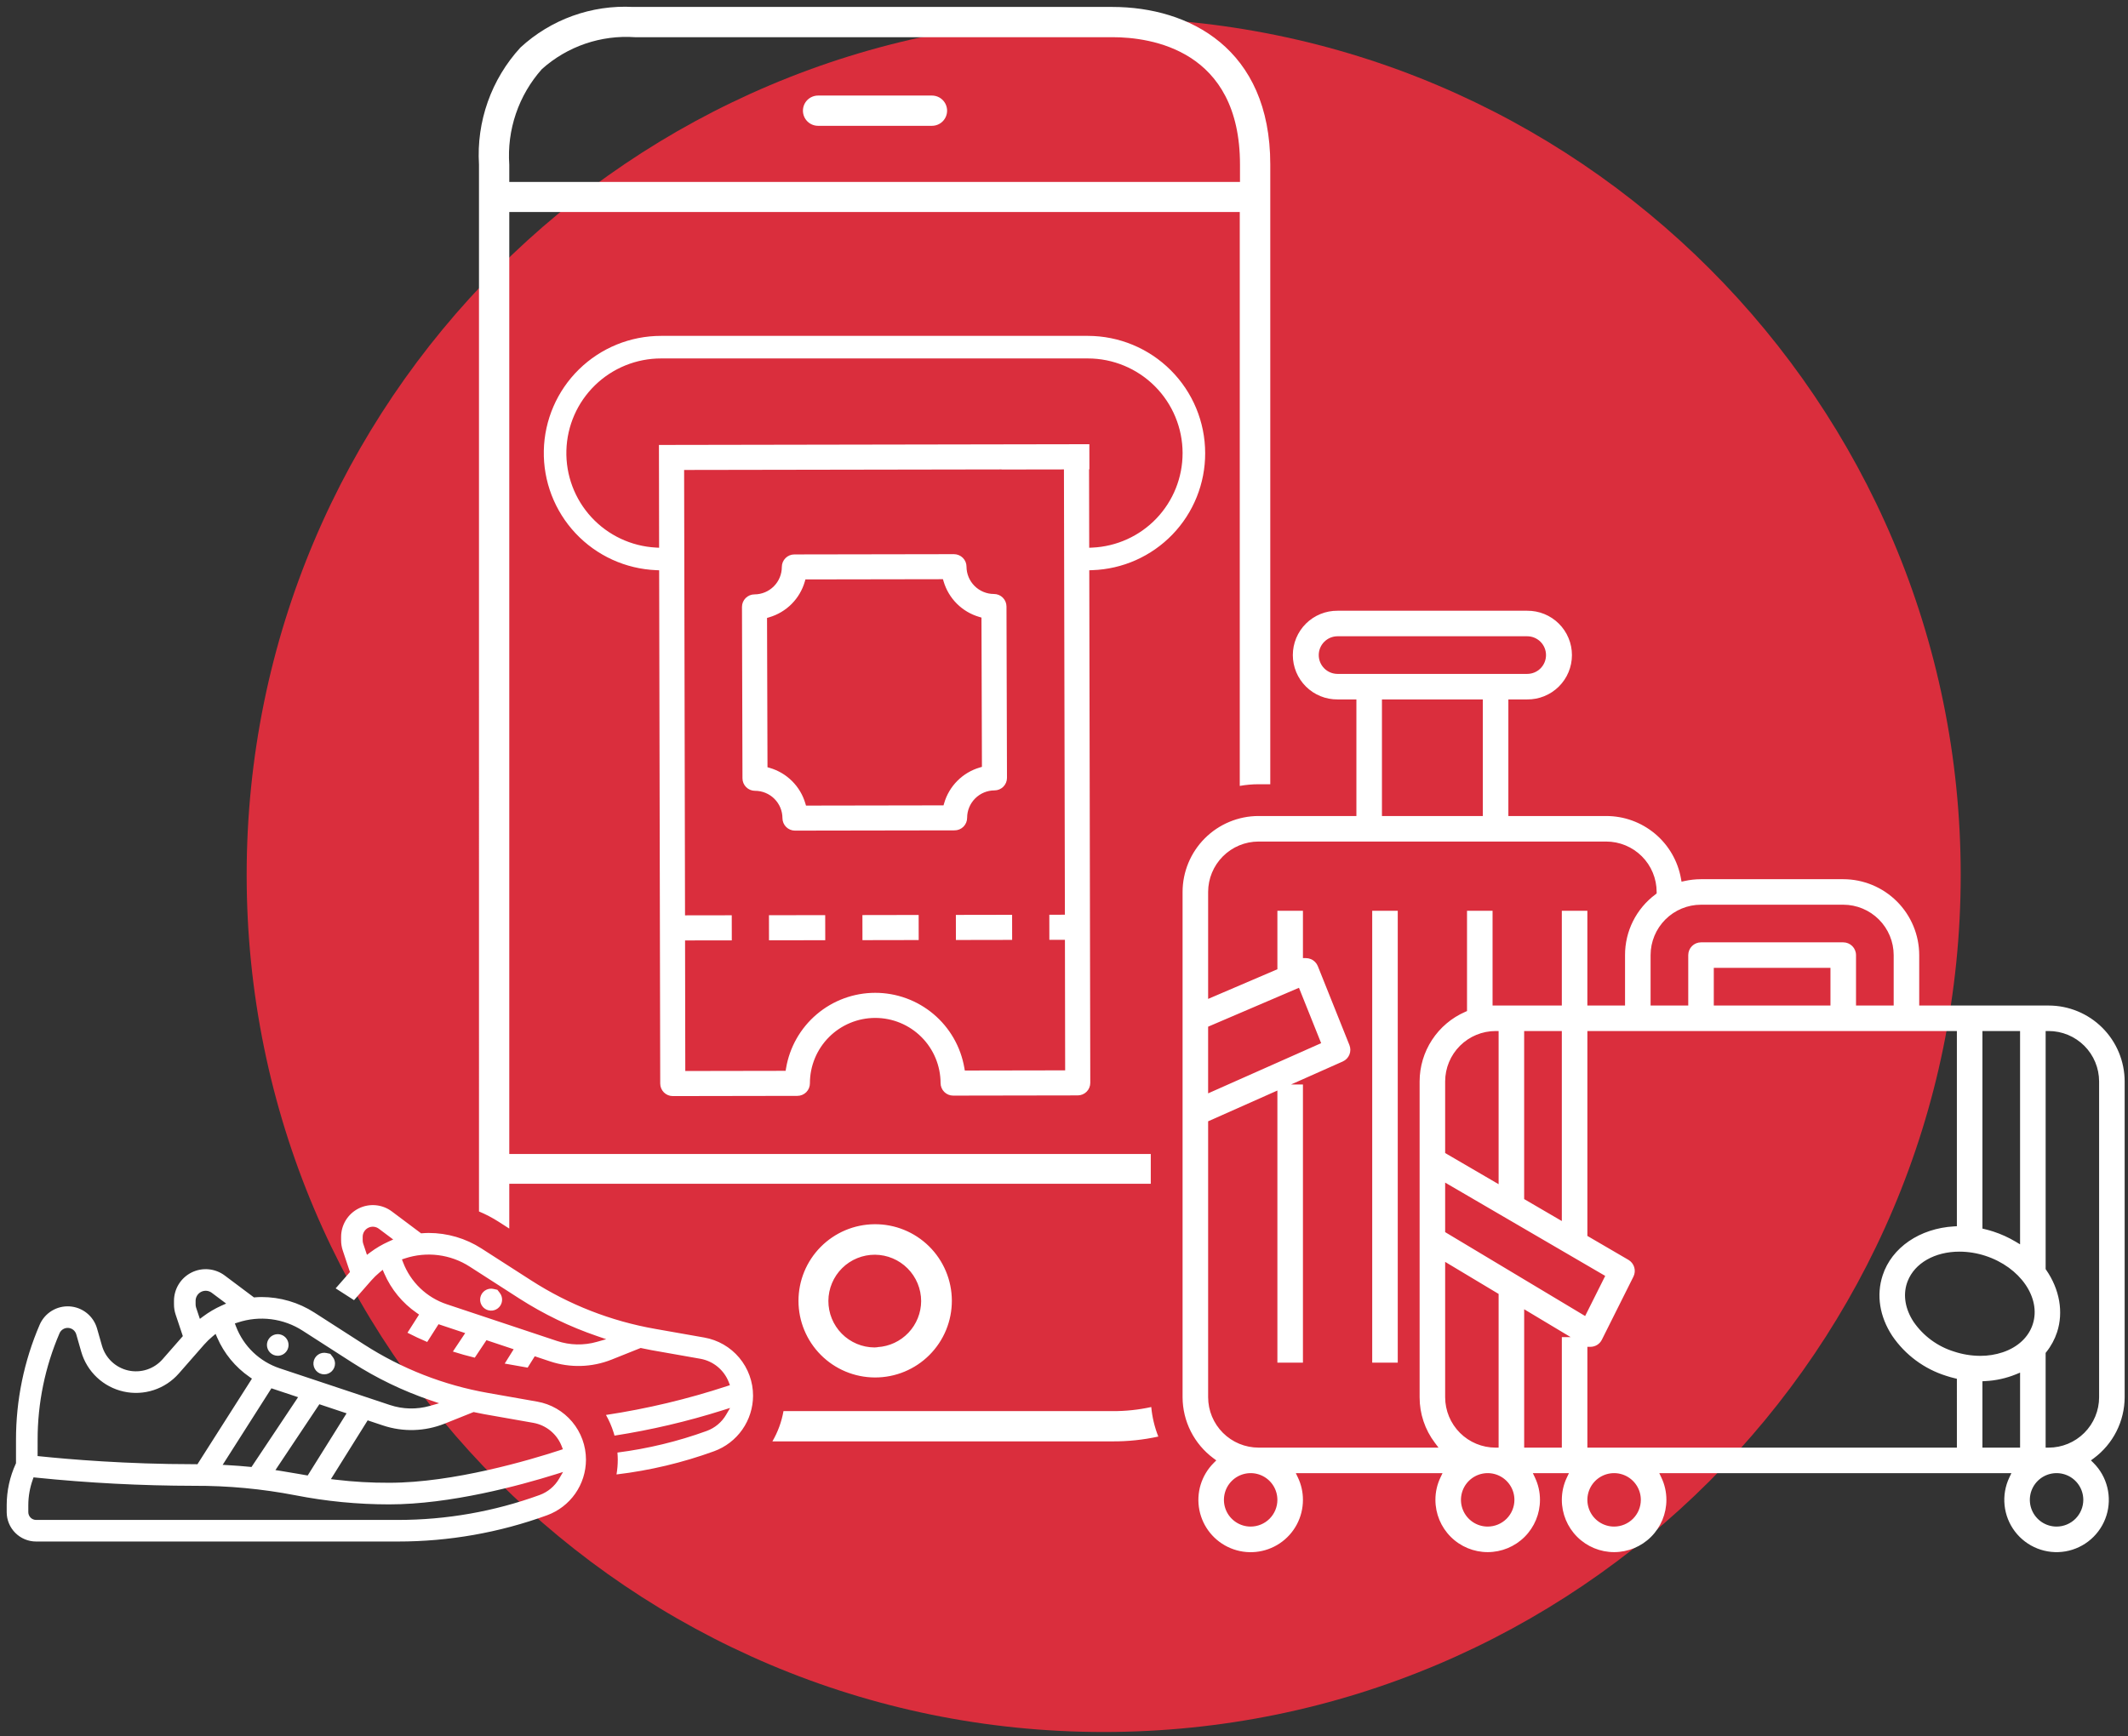 <svg width="212" height="173" viewBox="0 0 212 173" fill="none" xmlns="http://www.w3.org/2000/svg">
<rect x="0" y="0" width="212" height="173" fill="#333333" stroke="none"/>
<path d="M109.953 172.593C157.107 172.593 195.333 134.354 195.333 87.183C195.333 40.013 157.107 1.773 109.953 1.773C62.799 1.773 24.573 40.013 24.573 87.183C24.573 134.354 62.799 172.593 109.953 172.593Z" fill="#DA2E3D"/>
<path d="M136.705 90.757H139.25V135.785H136.705V90.757ZM27.67 135.102C27.883 135.102 28.091 135.039 28.268 134.921C28.445 134.803 28.583 134.634 28.664 134.438C28.746 134.241 28.767 134.025 28.725 133.816C28.684 133.607 28.581 133.415 28.431 133.265C28.28 133.114 28.088 133.012 27.88 132.97C27.671 132.929 27.454 132.95 27.258 133.032C27.061 133.113 26.893 133.251 26.775 133.428C26.657 133.605 26.593 133.813 26.593 134.026C26.594 134.311 26.707 134.585 26.909 134.787C27.111 134.989 27.385 135.102 27.67 135.102ZM32.3 136.953C32.585 136.953 32.859 136.84 33.061 136.638C33.263 136.436 33.376 136.162 33.376 135.877C33.375 135.641 33.295 135.411 33.149 135.226L32.907 134.911L32.532 134.828C32.385 134.795 32.232 134.794 32.084 134.824C31.936 134.854 31.796 134.915 31.673 135.003C31.55 135.091 31.447 135.204 31.371 135.335C31.294 135.465 31.247 135.61 31.23 135.76C31.213 135.911 31.229 136.063 31.275 136.207C31.321 136.35 31.397 136.483 31.498 136.595C31.599 136.708 31.723 136.798 31.86 136.86C31.998 136.921 32.148 136.953 32.299 136.953L32.3 136.953ZM58.377 145.465C58.374 146.673 58.001 147.851 57.308 148.84C56.614 149.829 55.635 150.581 54.5 150.996C49.74 152.729 44.713 153.615 39.647 153.612H3.595C2.819 153.611 2.075 153.303 1.526 152.754C0.977 152.205 0.668 151.461 0.667 150.685V149.978C0.67 148.56 0.977 147.16 1.567 145.871L1.594 145.811V143.482C1.589 139.539 2.391 135.637 3.949 132.015C4.197 131.439 4.617 130.954 5.152 130.625C5.687 130.297 6.31 130.142 6.936 130.182C7.562 130.222 8.161 130.454 8.65 130.848C9.138 131.241 9.494 131.776 9.667 132.379L10.158 134.098C10.333 134.707 10.668 135.257 11.128 135.692C11.589 136.126 12.158 136.428 12.776 136.567C13.393 136.705 14.037 136.674 14.639 136.478C15.241 136.281 15.778 135.926 16.195 135.45L18.214 133.144L17.494 130.987C17.388 130.665 17.334 130.327 17.333 129.987V129.631C17.334 129.044 17.497 128.469 17.806 127.97C18.114 127.471 18.556 127.068 19.081 126.805C19.605 126.543 20.193 126.432 20.777 126.485C21.362 126.538 21.92 126.752 22.389 127.104L25.301 129.287L25.414 129.278C25.599 129.263 25.818 129.249 26.048 129.249C27.917 129.248 29.747 129.785 31.319 130.796L36.27 133.978C40.023 136.394 44.221 138.036 48.618 138.807L53.511 139.67C54.875 139.908 56.111 140.62 57.001 141.68C57.891 142.74 58.379 144.08 58.377 145.465V145.465ZM44.285 141.87C42.329 142.65 40.16 142.714 38.162 142.05L36.628 141.538L32.967 147.393L33.438 147.45C35.211 147.663 36.996 147.765 38.783 147.757C45.171 147.757 52.792 145.491 55.773 144.515L56.075 144.415L55.96 144.118C55.729 143.521 55.348 142.992 54.854 142.584C54.36 142.176 53.769 141.901 53.138 141.787L48.245 140.924C47.965 140.875 47.688 140.816 47.412 140.757L47.185 140.709L44.285 141.87ZM27.439 146.493L27.906 146.566C28.588 146.674 29.232 146.785 29.802 146.884C30.02 146.923 30.237 146.961 30.454 146.998L30.654 147.031L34.528 140.837L31.816 139.933L27.439 146.493ZM29.696 139.229L27.04 138.344L22.183 145.972L22.697 146.001C23.464 146.043 24.195 146.101 24.875 146.168L25.055 146.186L29.696 139.229ZM23.398 131.883L23.511 132.178C23.882 133.152 24.464 134.031 25.216 134.753C25.968 135.474 26.871 136.019 27.859 136.349L38.841 140.007C40.128 140.437 41.515 140.469 42.821 140.097L43.749 139.834L42.836 139.522C40.119 138.593 37.523 137.339 35.106 135.788L30.155 132.606C29.209 131.995 28.137 131.604 27.02 131.462C25.903 131.32 24.768 131.43 23.698 131.785L23.398 131.883ZM19.487 129.986C19.487 130.095 19.504 130.203 19.538 130.306L19.912 131.426L20.245 131.177C20.81 130.756 21.419 130.398 22.062 130.108L22.529 129.899L21.095 128.825C20.946 128.713 20.768 128.645 20.582 128.628C20.396 128.611 20.209 128.647 20.042 128.73C19.875 128.814 19.735 128.942 19.636 129.101C19.538 129.26 19.486 129.443 19.486 129.63L19.487 129.986ZM3.746 145.096L4.017 145.124C6.837 145.416 12.578 145.907 19.336 145.907L19.67 145.911L25.1 137.381L24.861 137.214C23.442 136.234 22.325 134.875 21.638 133.292L21.478 132.923L21.168 133.181C20.87 133.429 20.591 133.7 20.335 133.991L17.818 136.865C17.146 137.633 16.28 138.205 15.31 138.522C14.34 138.839 13.303 138.889 12.307 138.666C11.312 138.443 10.395 137.956 9.652 137.256C8.91 136.556 8.37 135.669 8.09 134.688L7.598 132.969C7.548 132.792 7.444 132.636 7.301 132.521C7.158 132.406 6.983 132.338 6.8 132.327C6.617 132.315 6.435 132.36 6.279 132.456C6.123 132.553 6 132.695 5.928 132.863C4.485 136.217 3.744 139.83 3.748 143.48L3.746 145.096ZM56.093 146.683L55.349 146.916C51.768 148.035 44.854 149.911 38.782 149.911C35.644 149.912 32.512 149.608 29.432 149.005C26.106 148.362 22.725 148.046 19.337 148.06C14.074 148.052 8.815 147.78 3.579 147.243L3.342 147.218L3.263 147.443C2.973 148.257 2.823 149.115 2.82 149.979V150.686C2.821 150.891 2.903 151.088 3.048 151.233C3.193 151.379 3.39 151.46 3.596 151.46H39.648C44.463 151.463 49.241 150.622 53.766 148.975C54.579 148.677 55.263 148.104 55.699 147.356L56.093 146.683ZM75.022 139.083C75.019 140.29 74.646 141.468 73.953 142.457C73.259 143.446 72.28 144.199 71.145 144.613C68.004 145.757 64.74 146.533 61.42 146.928C61.502 146.445 61.544 145.956 61.545 145.466C61.545 145.24 61.534 145.002 61.512 144.746C64.548 144.359 67.533 143.637 70.41 142.592C71.223 142.294 71.907 141.721 72.343 140.973L72.736 140.3L71.992 140.534C68.47 141.647 64.869 142.491 61.219 143.06C61.205 143.004 61.189 142.948 61.173 142.893L61.127 142.74C60.937 142.135 60.683 141.552 60.369 141C64.458 140.381 68.487 139.421 72.416 138.131L72.718 138.031L72.604 137.734C72.373 137.137 71.992 136.608 71.498 136.2C71.004 135.792 70.413 135.517 69.782 135.403L64.889 134.54C64.609 134.491 64.332 134.432 64.056 134.373L63.829 134.325L60.931 135.484C58.975 136.264 56.806 136.328 54.808 135.664L53.275 135.152L52.567 136.284L50.281 135.88L51.174 134.452L48.462 133.548L47.299 135.292C46.56 135.114 45.828 134.91 45.118 134.681L46.344 132.843L43.688 131.958L42.56 133.728C41.9 133.448 41.241 133.139 40.594 132.807L41.748 130.995L41.509 130.828C40.09 129.848 38.973 128.489 38.286 126.906L38.126 126.537L37.816 126.795C37.517 127.043 37.239 127.314 36.983 127.605L35.27 129.561L33.439 128.385L34.864 126.757L34.144 124.6C34.038 124.277 33.984 123.94 33.983 123.6V123.247C33.984 122.66 34.147 122.085 34.456 121.586C34.764 121.087 35.206 120.684 35.731 120.421C36.256 120.159 36.843 120.048 37.428 120.101C38.012 120.154 38.57 120.368 39.039 120.72L41.951 122.902L42.064 122.893C42.249 122.879 42.468 122.864 42.698 122.864C44.567 122.863 46.397 123.4 47.969 124.412L52.92 127.593C56.673 130.01 60.871 131.652 65.268 132.422L70.161 133.285C71.524 133.525 72.759 134.237 73.648 135.297C74.537 136.358 75.024 137.698 75.022 139.082L75.022 139.083ZM39.174 123.516L37.741 122.442C37.592 122.33 37.414 122.262 37.228 122.245C37.042 122.229 36.855 122.264 36.688 122.348C36.521 122.431 36.38 122.56 36.282 122.719C36.184 122.878 36.132 123.061 36.132 123.247V123.604C36.132 123.712 36.149 123.821 36.183 123.924L36.557 125.044L36.89 124.795C37.455 124.374 38.064 124.015 38.707 123.726L39.174 123.516ZM60.393 133.451L59.481 133.139C56.763 132.21 54.168 130.956 51.751 129.406L50.827 128.812L46.8 126.222C45.854 125.611 44.782 125.22 43.665 125.078C42.548 124.936 41.413 125.046 40.343 125.4L40.043 125.5L40.157 125.796C40.528 126.77 41.11 127.649 41.861 128.37C42.613 129.092 43.516 129.637 44.504 129.967L55.486 133.625C56.773 134.056 58.16 134.087 59.465 133.715L60.393 133.451ZM87.123 121.993C88.129 121.984 89.128 122.174 90.061 122.553C90.993 122.931 91.842 123.49 92.558 124.197C93.274 124.905 93.843 125.746 94.232 126.675C94.622 127.603 94.824 128.599 94.827 129.605C94.83 130.612 94.634 131.609 94.251 132.539C93.867 133.47 93.303 134.315 92.591 135.027C91.88 135.739 91.035 136.303 90.104 136.687C89.174 137.071 88.177 137.267 87.17 137.264H87.147C85.13 137.255 83.199 136.447 81.776 135.019C80.352 133.591 79.551 131.657 79.548 129.641C79.545 127.624 80.34 125.688 81.759 124.255C83.178 122.823 85.106 122.009 87.123 121.993ZM87.173 125.033C86.566 125.03 85.965 125.146 85.403 125.375C84.841 125.604 84.33 125.941 83.898 126.368C83.467 126.795 83.124 127.302 82.889 127.861C82.653 128.421 82.53 129.021 82.527 129.627C82.524 130.234 82.64 130.836 82.869 131.397C83.098 131.959 83.436 132.47 83.862 132.902C84.289 133.333 84.796 133.676 85.355 133.912C85.915 134.147 86.515 134.27 87.121 134.273L87.425 134.25V134.241C88.596 134.171 89.696 133.658 90.503 132.806C91.31 131.954 91.763 130.828 91.769 129.655C91.766 128.434 91.282 127.264 90.421 126.399C89.561 125.534 88.393 125.043 87.173 125.033L87.173 125.033ZM81.5 12.537H92.845C93.245 12.537 93.628 12.379 93.911 12.096C94.194 11.813 94.353 11.43 94.353 11.03C94.353 10.63 94.194 10.246 93.911 9.963C93.628 9.681 93.245 9.522 92.845 9.522H81.5C81.1 9.522 80.717 9.681 80.434 9.963C80.151 10.246 79.992 10.63 79.992 11.03C79.992 11.43 80.151 11.813 80.434 12.096C80.717 12.379 81.1 12.537 81.5 12.537ZM208.59 145.318L208.308 145.526L208.557 145.774C209.233 146.447 209.712 147.294 209.939 148.221C210.167 149.148 210.136 150.12 209.849 151.03C209.562 151.94 209.03 152.754 208.311 153.383C207.593 154.011 206.715 154.43 205.775 154.594C204.834 154.757 203.867 154.659 202.979 154.31C202.09 153.961 201.315 153.374 200.737 152.614C200.16 151.854 199.802 150.95 199.704 150.001C199.605 149.051 199.77 148.093 200.179 147.23L200.384 146.799H165.304L165.509 147.231C165.842 147.927 166.014 148.689 166.013 149.461C166.013 150.842 165.464 152.167 164.487 153.144C163.511 154.121 162.186 154.669 160.804 154.669C159.423 154.669 158.098 154.121 157.122 153.144C156.145 152.167 155.596 150.842 155.596 149.461C155.595 148.689 155.767 147.927 156.099 147.231L156.305 146.799H152.709L152.915 147.231C153.248 147.927 153.42 148.689 153.418 149.461C153.418 150.842 152.87 152.167 151.893 153.144C150.916 154.121 149.591 154.669 148.21 154.669C146.829 154.669 145.504 154.121 144.527 153.144C143.55 152.167 143.002 150.842 143.002 149.461C143 148.689 143.172 147.927 143.505 147.23L143.71 146.799H129.095L129.301 147.231C129.634 147.927 129.806 148.689 129.804 149.461C129.805 150.318 129.595 151.163 129.191 151.919C128.787 152.676 128.203 153.321 127.49 153.797C126.777 154.273 125.958 154.566 125.105 154.65C124.251 154.734 123.391 154.606 122.599 154.277C121.807 153.948 121.109 153.429 120.566 152.766C120.023 152.102 119.652 151.315 119.486 150.474C119.32 149.632 119.365 148.763 119.615 147.943C119.866 147.124 120.316 146.378 120.923 145.774L121.172 145.526L120.89 145.318C119.939 144.613 119.166 143.696 118.632 142.64C118.097 141.583 117.817 140.417 117.813 139.233V88.882C117.816 86.876 118.614 84.952 120.034 83.533C121.453 82.115 123.377 81.317 125.383 81.315H135.13V69.698H133.254C132.671 69.704 132.092 69.593 131.552 69.373C131.011 69.153 130.519 68.829 130.105 68.418C129.691 68.007 129.362 67.518 129.137 66.98C128.913 66.441 128.797 65.863 128.797 65.28C128.797 64.696 128.913 64.118 129.137 63.58C129.362 63.041 129.691 62.552 130.105 62.141C130.519 61.73 131.011 61.406 131.552 61.186C132.092 60.966 132.671 60.856 133.254 60.861H152.146C152.729 60.856 153.308 60.966 153.849 61.186C154.389 61.406 154.881 61.73 155.295 62.141C155.71 62.552 156.039 63.041 156.263 63.58C156.488 64.118 156.603 64.696 156.603 65.28C156.603 65.863 156.488 66.441 156.263 66.98C156.039 67.518 155.71 68.007 155.295 68.418C154.881 68.829 154.389 69.153 153.849 69.373C153.308 69.593 152.729 69.704 152.146 69.698H150.27V81.316H160.017C161.793 81.314 163.513 81.938 164.876 83.078C166.238 84.218 167.155 85.801 167.466 87.549L167.522 87.859L167.828 87.792C168.365 87.673 168.912 87.613 169.462 87.612H183.63C185.637 87.614 187.561 88.412 188.98 89.83C190.399 91.249 191.198 93.172 191.2 95.179V100.201H204.096C206.102 100.203 208.026 101 209.445 102.417C210.864 103.835 211.663 105.758 211.667 107.764V139.233C211.663 140.417 211.383 141.583 210.849 142.64C210.314 143.696 209.541 144.613 208.59 145.318ZM197.498 122.428L197.73 122.484C198.026 122.554 198.317 122.636 198.592 122.726C199.36 122.977 200.098 123.312 200.792 123.726L201.248 123.998V102.741H197.498L197.498 122.428ZM164.438 95.176V100.198H168.19V95.176C168.191 94.838 168.325 94.515 168.563 94.276C168.802 94.038 169.125 93.904 169.463 93.904H183.631C183.969 93.904 184.292 94.038 184.531 94.276C184.769 94.515 184.904 94.838 184.904 95.176V100.198H188.656V95.176C188.654 93.844 188.124 92.567 187.182 91.626C186.24 90.684 184.963 90.155 183.631 90.154H169.463C168.131 90.155 166.854 90.684 165.912 91.626C164.97 92.567 164.44 93.844 164.438 95.176ZM170.735 96.447V100.197H182.358V96.447H170.735ZM152.145 67.154C152.643 67.154 153.12 66.957 153.471 66.605C153.823 66.253 154.02 65.776 154.02 65.279C154.02 64.782 153.823 64.305 153.471 63.953C153.12 63.602 152.643 63.404 152.145 63.404H133.254C132.757 63.404 132.28 63.602 131.929 63.953C131.577 64.305 131.379 64.782 131.379 65.279C131.379 65.776 131.577 66.253 131.929 66.605C132.28 66.957 132.757 67.154 133.254 67.154H152.145ZM137.675 69.698V81.316H147.724V69.698L137.675 69.698ZM120.358 108.953L131.618 103.951L129.408 98.433L120.358 102.309V108.953ZM127.258 149.461C127.259 148.934 127.103 148.419 126.81 147.981C126.518 147.543 126.102 147.202 125.615 147C125.129 146.798 124.593 146.745 124.077 146.848C123.56 146.951 123.085 147.204 122.713 147.577C122.34 147.949 122.087 148.423 121.984 148.94C121.881 149.457 121.933 149.992 122.135 150.479C122.336 150.965 122.678 151.381 123.116 151.674C123.553 151.967 124.068 152.123 124.595 152.123C125.301 152.122 125.978 151.842 126.477 151.343C126.977 150.844 127.258 150.167 127.259 149.461H127.258ZM145.969 100.831L146.15 100.752V90.757H148.695V100.198H155.595V90.757H158.14V100.198H161.893V95.176C161.89 94.001 162.162 92.842 162.688 91.791C163.214 90.741 163.979 89.828 164.922 89.127L165.042 89.032V88.882C165.04 87.55 164.51 86.273 163.568 85.332C162.626 84.39 161.349 83.861 160.017 83.86H125.384C124.052 83.861 122.775 84.39 121.833 85.332C120.891 86.273 120.361 87.55 120.359 88.882V99.541L127.259 96.585V90.757H129.804V95.476H130.104C130.272 95.476 130.438 95.509 130.592 95.574C130.749 95.639 130.891 95.735 131.01 95.855C131.129 95.975 131.223 96.119 131.287 96.276L134.435 104.142C134.558 104.448 134.557 104.788 134.434 105.093C134.31 105.398 134.072 105.643 133.772 105.776L128.623 108.067H129.804V135.786H127.259V108.671L120.359 111.738V139.233C120.361 140.565 120.891 141.842 121.833 142.783C122.775 143.725 124.052 144.254 125.384 144.255H143.31L142.946 143.772C141.958 142.466 141.424 140.872 141.428 139.233V107.763C141.43 106.292 141.86 104.852 142.667 103.621C143.473 102.39 144.621 101.421 145.97 100.831H145.969ZM151.843 102.742V119.488L155.595 121.676V102.742L151.843 102.742ZM148.996 102.742C147.665 102.743 146.388 103.272 145.446 104.214C144.504 105.155 143.974 106.432 143.972 107.764V114.9L149.298 118.005V102.741L148.996 102.742ZM148.996 144.256H149.298V128.939L143.972 125.745V139.233C143.974 140.565 144.504 141.842 145.446 142.784C146.388 143.726 147.665 144.255 148.997 144.256H148.996ZM150.872 149.461C150.873 148.934 150.717 148.419 150.424 147.981C150.132 147.543 149.716 147.202 149.229 147C148.743 146.798 148.207 146.745 147.691 146.848C147.174 146.951 146.699 147.204 146.327 147.577C145.954 147.949 145.701 148.423 145.598 148.94C145.495 149.457 145.547 149.992 145.749 150.479C145.95 150.965 146.292 151.381 146.73 151.674C147.168 151.967 147.682 152.123 148.209 152.123C148.915 152.122 149.592 151.842 150.092 151.343C150.591 150.844 150.872 150.167 150.873 149.461H150.872ZM156.472 133.241L151.844 130.467V144.257H155.596V133.241H156.472ZM157.918 131.141L159.918 127.143L143.972 117.846V122.78L157.918 131.141ZM163.467 149.461C163.467 148.934 163.311 148.419 163.018 147.981C162.726 147.543 162.31 147.202 161.824 147C161.337 146.798 160.801 146.745 160.285 146.848C159.768 146.951 159.294 147.204 158.921 147.577C158.549 147.949 158.295 148.424 158.192 148.94C158.089 149.457 158.142 149.992 158.343 150.479C158.545 150.966 158.886 151.382 159.324 151.674C159.762 151.967 160.277 152.123 160.804 152.123C161.51 152.122 162.186 151.841 162.685 151.342C163.185 150.843 163.466 150.167 163.467 149.461ZM194.952 137.394L194.722 137.339C194.444 137.272 194.166 137.193 193.897 137.105C191.704 136.421 189.806 135.016 188.513 133.117C187.253 131.197 186.913 129.054 187.559 127.083C188.459 124.321 191.251 122.407 194.668 122.209L194.952 122.193V102.741H158.141V123.159L162.233 125.545C162.511 125.709 162.717 125.972 162.81 126.282C162.902 126.591 162.874 126.924 162.73 127.214L159.582 133.507C159.476 133.719 159.314 133.897 159.113 134.021C158.911 134.145 158.68 134.211 158.443 134.211H158.141V144.255H194.953L194.952 137.394ZM201.249 136.781L200.833 136.952C199.861 137.347 198.83 137.575 197.783 137.626L197.497 137.642V144.255H201.249V136.781ZM202.511 131.961C203.368 129.331 201.254 126.274 197.799 125.145C196.963 124.87 196.088 124.728 195.208 124.726C192.747 124.726 190.751 125.872 190.051 127.664L189.975 127.872C189.575 129.093 189.812 130.46 190.639 131.722C191.616 133.138 193.042 134.183 194.686 134.688C195.523 134.964 196.399 135.107 197.28 135.11C198.046 135.115 198.807 134.993 199.533 134.751C201.033 134.24 202.092 133.25 202.512 131.961L202.511 131.961ZM207.547 149.461C207.547 148.934 207.391 148.419 207.098 147.981C206.806 147.543 206.39 147.201 205.904 147C205.417 146.798 204.882 146.745 204.365 146.848C203.848 146.95 203.374 147.204 203.001 147.576C202.629 147.949 202.375 148.423 202.272 148.94C202.169 149.456 202.222 149.992 202.423 150.478C202.625 150.965 202.966 151.381 203.404 151.674C203.842 151.966 204.357 152.123 204.883 152.123C205.589 152.122 206.266 151.841 206.766 151.343C207.265 150.844 207.546 150.167 207.547 149.461L207.547 149.461ZM209.121 139.233V107.763C209.119 106.432 208.589 105.155 207.647 104.213C206.705 103.272 205.428 102.743 204.096 102.741H203.795V126.467L203.848 126.544C205.191 128.488 205.587 130.75 204.934 132.75C204.697 133.47 204.334 134.142 203.86 134.734L203.794 134.817V144.256H204.095C205.428 144.255 206.705 143.726 207.647 142.784C208.59 141.843 209.12 140.566 209.122 139.233H209.121ZM110.825 140.617H78.054C77.867 141.68 77.493 142.701 76.949 143.633H110.826C112.363 143.642 113.896 143.481 115.396 143.152C115.023 142.21 114.786 141.219 114.693 140.21C113.423 140.489 112.126 140.626 110.826 140.617L110.825 140.617ZM49.552 128.528L49.177 128.445C48.926 128.386 48.662 128.417 48.432 128.534C48.202 128.65 48.021 128.845 47.92 129.082C47.819 129.319 47.805 129.585 47.881 129.831C47.957 130.078 48.117 130.29 48.334 130.43C48.551 130.57 48.81 130.628 49.066 130.596C49.322 130.563 49.558 130.441 49.732 130.251C49.907 130.061 50.009 129.816 50.02 129.558C50.032 129.3 49.952 129.047 49.794 128.842L49.552 128.528ZM47.718 16.39C47.588 14.27 47.886 12.145 48.595 10.143C49.305 8.141 50.411 6.302 51.847 4.737C53.351 3.348 55.118 2.275 57.044 1.581C58.969 0.886 61.014 0.584 63.058 0.692H110.825C118.427 0.692 126.55 4.815 126.55 16.385V78.149H125.384C124.756 78.15 124.129 78.206 123.511 78.316V21.126H50.736V114.997H114.645V117.963H50.736V122.428L49.678 121.748C49.056 121.351 48.4 121.007 47.719 120.722L47.718 16.39ZM50.736 16.409V18.133H123.533V16.408C123.533 4.944 114.646 3.706 110.825 3.706H63.248C61.573 3.591 59.892 3.811 58.304 4.355C56.716 4.899 55.252 5.755 54 6.873L53.976 6.897C52.83 8.187 51.953 9.693 51.397 11.326C50.841 12.96 50.616 14.688 50.736 16.409H50.736ZM85.917 91.186L85.921 93.686L91.524 93.676L91.52 91.176L85.917 91.186ZM95.227 91.17L95.231 93.67L100.834 93.66L100.83 91.16L95.227 91.17ZM120.064 45.149C120.073 48.176 118.903 51.087 116.802 53.265C114.701 55.443 111.834 56.717 108.809 56.816L108.518 56.827L108.618 107.905C108.618 108.069 108.586 108.231 108.523 108.383C108.461 108.535 108.369 108.673 108.253 108.789C108.137 108.905 108 108.997 107.848 109.06C107.697 109.123 107.534 109.156 107.37 109.156L94.957 109.177H94.955C94.624 109.177 94.306 109.045 94.072 108.812C93.838 108.578 93.706 108.261 93.704 107.93C93.701 106.206 93.014 104.554 91.794 103.337C90.574 102.119 88.92 101.435 87.196 101.436H87.185C86.331 101.437 85.485 101.606 84.696 101.935C83.907 102.263 83.19 102.743 82.587 103.348C81.983 103.953 81.505 104.671 81.179 105.461C80.853 106.251 80.686 107.097 80.687 107.952C80.688 108.283 80.557 108.601 80.323 108.836C80.089 109.07 79.771 109.203 79.44 109.203L67.026 109.224H67.024C66.693 109.224 66.375 109.093 66.141 108.859C65.907 108.625 65.775 108.308 65.774 107.977L65.667 56.828L65.378 56.817C62.324 56.692 59.44 55.376 57.346 53.149C55.252 50.922 54.114 47.963 54.177 44.907C54.24 41.851 55.499 38.942 57.683 36.804C59.867 34.665 62.803 33.469 65.86 33.47H108.379C111.476 33.473 114.446 34.704 116.636 36.894C118.827 39.083 120.06 42.052 120.064 45.15L120.064 45.149ZM106.115 106.661L106.093 93.651L104.541 93.653L104.537 91.153L106.089 91.151L105.994 46.778L99.783 46.788V46.778L68.155 46.831L68.245 91.214L72.9 91.207L72.904 93.707L68.249 93.714L68.271 106.725L78.267 106.708L78.309 106.456C78.66 104.356 79.744 102.449 81.368 101.072C82.991 99.695 85.05 98.937 87.18 98.934C89.309 98.93 91.37 99.681 92.999 101.052C94.627 102.424 95.717 104.328 96.075 106.427L96.118 106.678L106.115 106.661ZM117.815 45.149C117.811 42.649 116.816 40.251 115.047 38.483C113.278 36.715 110.881 35.721 108.38 35.719H65.86C63.402 35.717 61.041 36.675 59.279 38.388C57.517 40.101 56.493 42.434 56.426 44.891C56.358 47.348 57.253 49.734 58.919 51.541C60.585 53.347 62.89 54.432 65.344 54.565L65.663 54.582L65.646 44.339L108.526 44.265L108.53 46.763H108.497L108.512 54.583L108.827 54.568C111.25 54.457 113.536 53.416 115.21 51.662C116.884 49.907 117.817 47.575 117.814 45.15L117.815 45.149ZM95.105 82.745L79.2 82.771H79.198C78.868 82.771 78.552 82.64 78.318 82.407C78.084 82.174 77.953 81.858 77.951 81.527C77.949 80.805 77.661 80.113 77.149 79.602C76.638 79.092 75.945 78.805 75.222 78.804H75.215C74.885 78.804 74.569 78.673 74.335 78.439C74.101 78.206 73.969 77.89 73.968 77.56L73.919 60.478C73.919 60.148 74.05 59.831 74.284 59.597C74.517 59.363 74.834 59.231 75.164 59.23C75.888 59.228 76.581 58.939 77.091 58.427C77.602 57.914 77.889 57.221 77.889 56.497C77.889 56.167 78.02 55.85 78.253 55.616C78.487 55.382 78.803 55.25 79.134 55.249L95.039 55.222C95.369 55.224 95.685 55.355 95.92 55.586C96.037 55.702 96.129 55.839 96.192 55.99C96.255 56.141 96.287 56.303 96.287 56.466C96.29 57.189 96.578 57.881 97.09 58.391C97.601 58.902 98.294 59.189 99.016 59.19H99.023C99.353 59.19 99.67 59.321 99.903 59.554C100.137 59.788 100.269 60.104 100.27 60.434L100.319 77.515C100.319 77.846 100.188 78.162 99.955 78.397C99.721 78.63 99.405 78.762 99.074 78.763C98.351 78.765 97.657 79.054 97.147 79.566C96.636 80.079 96.349 80.773 96.349 81.497C96.349 81.827 96.218 82.144 95.985 82.378C95.752 82.612 95.435 82.744 95.105 82.745ZM97.607 76.482L97.824 76.418L97.778 61.54L97.562 61.477C96.719 61.233 95.951 60.78 95.329 60.161C94.707 59.541 94.252 58.775 94.004 57.933L93.94 57.717L80.24 57.74L80.177 57.957C79.933 58.8 79.48 59.567 78.86 60.189C78.24 60.81 77.474 61.265 76.632 61.512L76.415 61.577L76.461 76.455L76.677 76.518C77.52 76.762 78.287 77.215 78.909 77.834C79.531 78.453 79.986 79.219 80.233 80.061L80.297 80.277L93.997 80.254L94.061 80.038C94.305 79.195 94.759 78.427 95.379 77.806C95.998 77.184 96.765 76.729 97.607 76.482ZM76.607 91.201L76.611 93.701L82.215 93.692L82.21 91.192L76.607 91.201Z" fill="white"/>
</svg>
